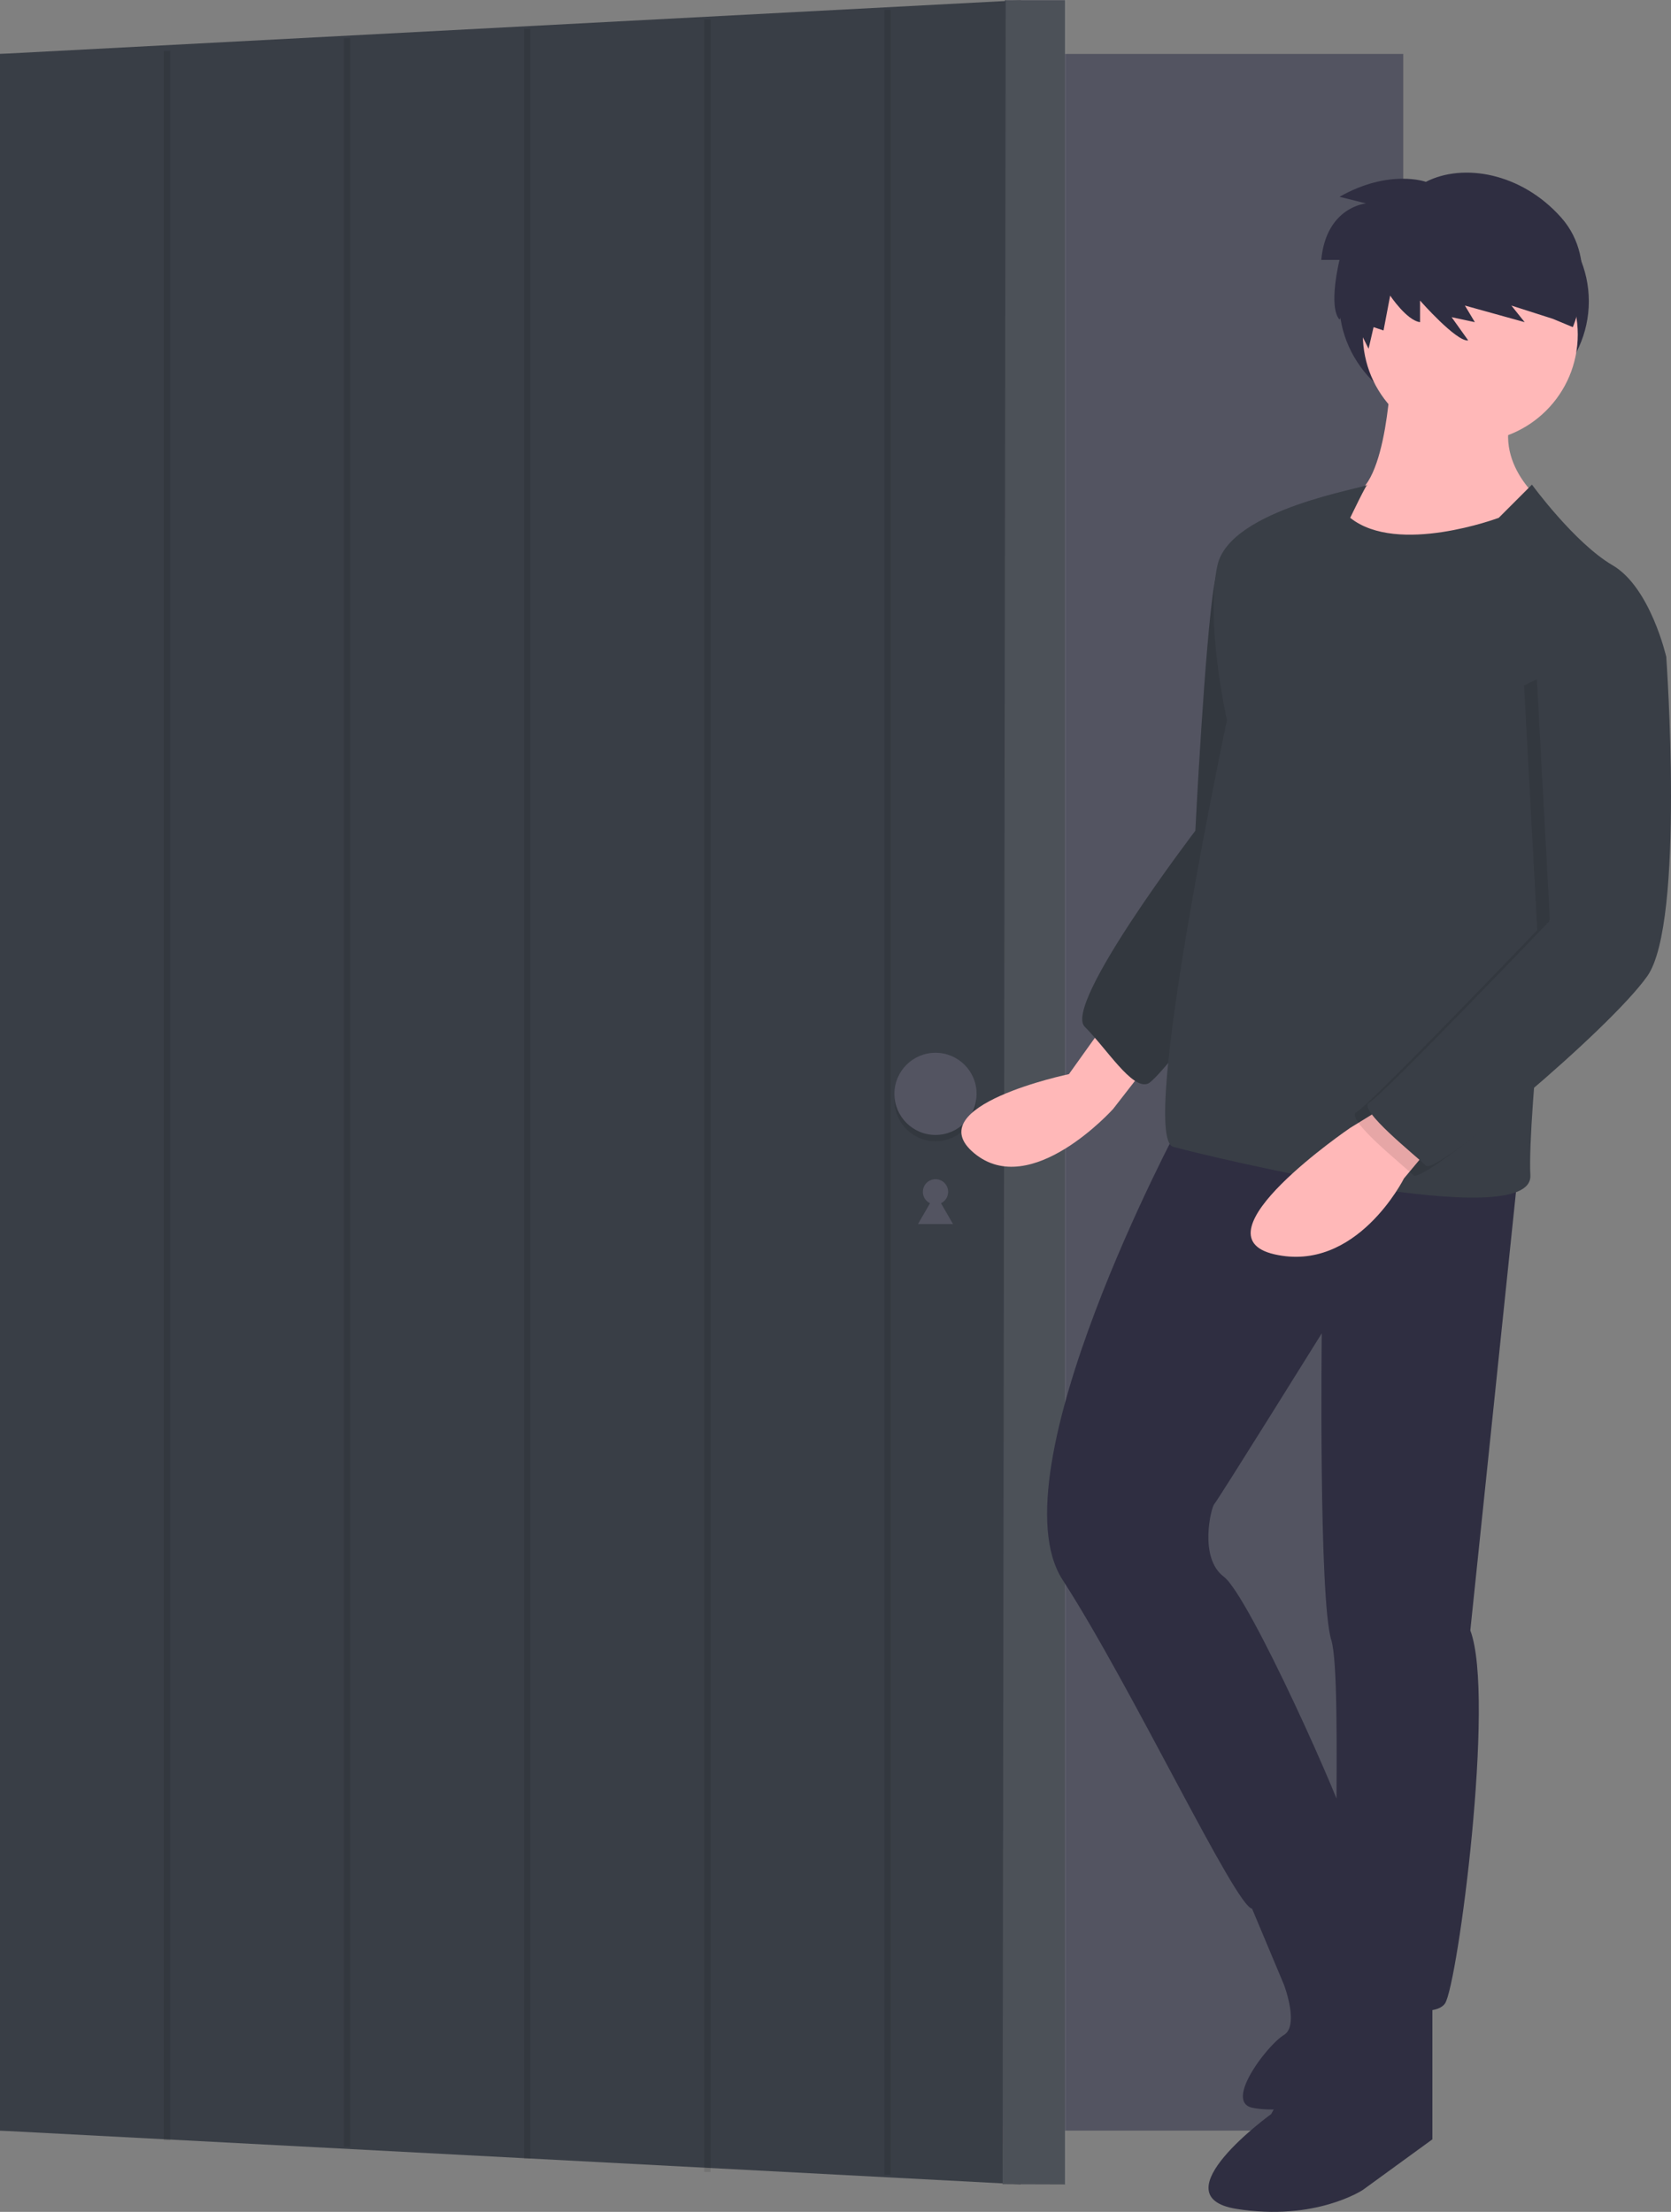 <svg id="f080dbb7-9b2b-439b-a118-60b91c514f72" data-name="Layer 1" xmlns="http://www.w3.org/2000/svg" width="528.717" height="699.768" viewBox="0 0 528.717 699.768"><rect x="0" y="0" width="528.717" height="699.768" fill="#808080" stroke="none"/><title>Login</title><rect y="17.063" width="444" height="657" fill="#535461"/><polygon points="323 691.063 0 674.063 0 17.063 323 0.063 323 691.063" fill="#393e46"/><circle cx="296" cy="377.063" r="4" fill="#535461"/><polygon points="296 377.66 298.773 382.463 301.545 387.265 296 387.265 290.455 387.265 293.227 382.463 296 377.66" fill="#535461"/><polygon points="337 691.063 317.217 691 318 0.063 337 0.063 337 691.063" fill="#393e46"/><g opacity="0.1"><polygon points="337.217 691 317.217 691 318.217 0 337.217 0 337.217 691" fill="#fff"/></g><circle cx="296" cy="348.063" r="13" opacity="0.1"/><circle cx="296" cy="346.063" r="13" fill="#535461"/><line x1="52.819" y1="16.108" x2="52.819" y2="677.156" fill="none" stroke="#000" stroke-miterlimit="10" stroke-width="2" opacity="0.1"/><line x1="109.819" y1="12.108" x2="109.819" y2="679.156" fill="none" stroke="#000" stroke-miterlimit="10" stroke-width="2" opacity="0.1"/><line x1="166.819" y1="9.108" x2="166.819" y2="683" fill="none" stroke="#000" stroke-miterlimit="10" stroke-width="2" opacity="0.1"/><line x1="223.819" y1="6.108" x2="223.819" y2="687.156" fill="none" stroke="#000" stroke-miterlimit="10" stroke-width="2" opacity="0.1"/><line x1="280.819" y1="3.108" x2="280.819" y2="688" fill="none" stroke="#000" stroke-miterlimit="10" stroke-width="2" opacity="0.1"/><ellipse cx="463.217" cy="95.323" rx="39.5" ry="37" fill="#2f2e41"/><path d="M683.859,425.939l-10,14s-48,10-30,25,44-14,44-14l14-18Z" transform="translate(-335.641 -100.116)" fill="#ffb8b8"/><path d="M735.859,266.939s-13,0-16,18-6,78-6,78-42,55-35,62,15,20,20,18,48-61,48-61Z" transform="translate(-335.641 -100.116)" fill="#393e46"/><path d="M735.859,266.939s-13,0-16,18-6,78-6,78-42,55-35,62,15,20,20,18,48-61,48-61Z" transform="translate(-335.641 -100.116)" opacity="0.1"/><path d="M775.859,215.939s-1,39-13,41-8,15-8,15,39,23,65,0l5-12s-18-13-10-31Z" transform="translate(-335.641 -100.116)" fill="#ffb8b8"/><path d="M708.859,455.939s-59,110-37,144,55,104,60,104,33-14,31-23-32-76-40-82-4-22-3-23,34-54,34-54-1,84,3,97-1,106,4,110,28,11,32,5,16-97,8-118l15-144Z" transform="translate(-335.641 -100.116)" fill="#2f2e41"/><path d="M762.859,722.939l-25,46s-36,26-11,30,40-6,40-6l22-16v-46Z" transform="translate(-335.641 -100.116)" fill="#2f2e41"/><path d="M728.859,696.939l13,31s5,13,0,16-19,21-10,23a29.3,29.3,0,0,0,5.495.546,55.566,55.566,0,0,0,40.398-16.439l8.107-8.107s-27.77-63.948-27.385-63.474S728.859,696.939,728.859,696.939Z" transform="translate(-335.641 -100.116)" fill="#2f2e41"/><circle cx="465.217" cy="105.823" r="34" fill="#ffb8b8"/><path d="M820.359,253.439l-10.5,10.5s-32,12-47,0c0,0,5.5-11.5,5.5-10.5s-43.5,7.5-47.5,25.5,3,49,3,49-28,132-17,135,114,28,113,9,8-97,8-97l35-67s-5-22-17-29S820.359,253.439,820.359,253.439Z" transform="translate(-335.641 -100.116)" fill="#393e46"/><path d="M775.859,448.939l-13,8s-50,34-24,40,41-24,41-24l10-12Z" transform="translate(-335.641 -100.116)" fill="#ffb8b8"/><path d="M849.859,301.939l9,9s6,84-6,101-67,63-70,60-22-18-18-20,57.183-57.569,57.183-57.569l-4.183-77.431Z" transform="translate(-335.641 -100.116)" opacity="0.1"/><path d="M853.859,298.939l9,9s6,84-6,101-67,63-70,60-22-18-18-20,57.183-57.569,57.183-57.569l-4.183-77.431Z" transform="translate(-335.641 -100.116)" fill="#393e46"/><path d="M786.797,157.645s-11.557-4.203-27.318,4.728l8.405,2.101s-12.608,1.051-14.184,17.862h5.779s-3.677,14.71,0,18.912l2.364-4.465,6.829,13.659,1.576-6.829,3.152,1.051,2.101-11.032s5.253,7.88,9.456,8.405V195.207s11.557,13.134,15.235,12.608l-5.253-7.355,7.355,1.576-3.152-5.253,18.912,5.253-4.203-5.253,13.134,4.203,6.304,2.627s8.931-20.488-3.677-34.673S798.617,151.603,786.797,157.645Z" transform="translate(-335.641 -100.116)" fill="#2f2e41"/></svg>